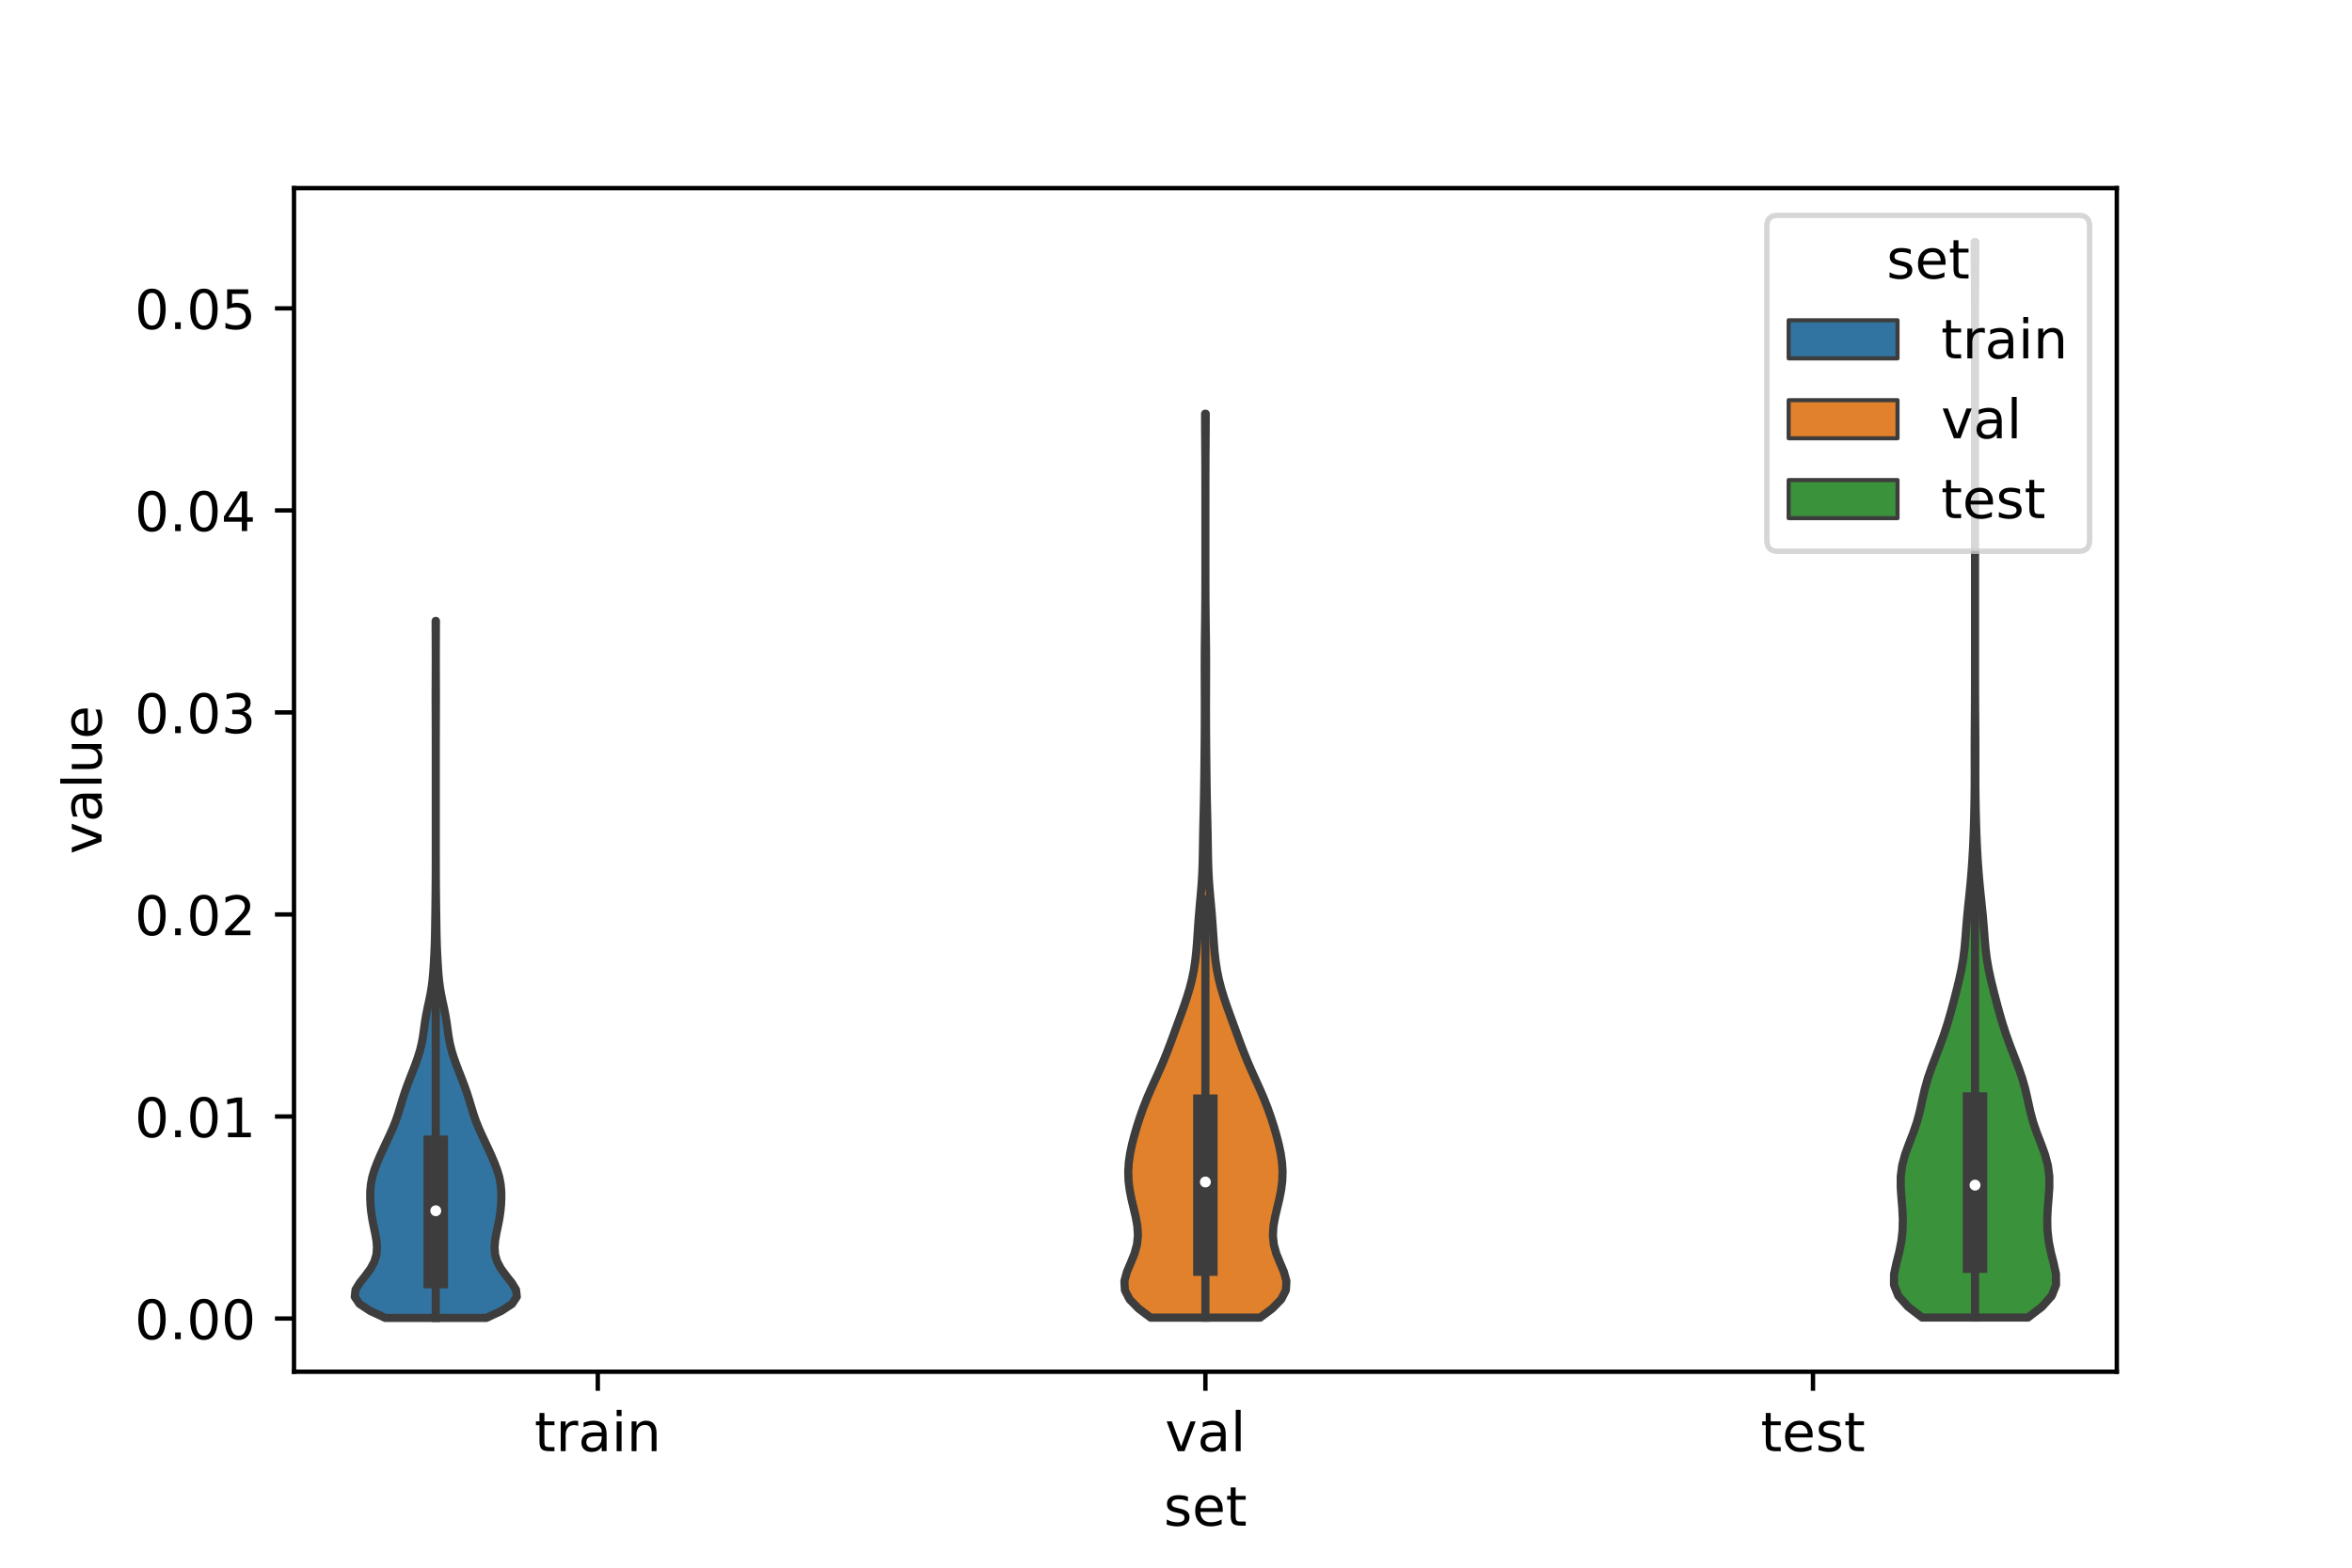 <?xml version="1.0" encoding="utf-8" standalone="no"?>
<!DOCTYPE svg PUBLIC "-//W3C//DTD SVG 1.1//EN"
  "http://www.w3.org/Graphics/SVG/1.1/DTD/svg11.dtd">
<!-- Created with matplotlib (https://matplotlib.org/) -->
<svg height="288pt" version="1.1" viewBox="0 0 432 288" width="432pt" xmlns="http://www.w3.org/2000/svg" xmlns:xlink="http://www.w3.org/1999/xlink">
 <defs>
  <style type="text/css">*{stroke-linecap:butt;stroke-linejoin:round;}</style>
 </defs>
 <g id="figure_1">
  <g id="patch_1">
   <path d="M 0 288 
L 432 288 
L 432 0 
L 0 0 
z
" style="fill:#ffffff;"/>
  </g>
  <g id="axes_1">
   <g id="patch_2">
    <path d="M 54 252 
L 388.8 252 
L 388.8 34.56 
L 54 34.56 
z
" style="fill:#ffffff;"/>
   </g>
   <g id="PolyCollection_1">
    <defs>
     <path d="M 89.318 -45.884 
L 70.762 -45.884 
L 67.993 -47.177 
L 66.026 -48.47 
L 65.16 -49.764 
L 65.302 -51.057 
L 66.096 -52.351 
L 67.129 -53.644 
L 68.079 -54.938 
L 68.768 -56.231 
L 69.146 -57.525 
L 69.246 -58.818 
L 69.143 -60.111 
L 68.916 -61.405 
L 68.642 -62.698 
L 68.386 -63.992 
L 68.188 -65.285 
L 68.06 -66.579 
L 67.999 -67.872 
L 68.013 -69.165 
L 68.13 -70.459 
L 68.38 -71.752 
L 68.762 -73.046 
L 69.247 -74.339 
L 69.796 -75.633 
L 70.382 -76.926 
L 70.99 -78.219 
L 71.598 -79.513 
L 72.175 -80.806 
L 72.691 -82.1 
L 73.137 -83.393 
L 73.533 -84.687 
L 73.919 -85.98 
L 74.333 -87.273 
L 74.791 -88.567 
L 75.284 -89.86 
L 75.79 -91.154 
L 76.286 -92.447 
L 76.746 -93.741 
L 77.146 -95.034 
L 77.461 -96.327 
L 77.694 -97.621 
L 77.875 -98.914 
L 78.053 -100.208 
L 78.268 -101.501 
L 78.527 -102.795 
L 78.808 -104.088 
L 79.073 -105.381 
L 79.29 -106.675 
L 79.451 -107.968 
L 79.567 -109.262 
L 79.657 -110.555 
L 79.733 -111.849 
L 79.8 -113.142 
L 79.853 -114.435 
L 79.89 -115.729 
L 79.915 -117.022 
L 79.935 -118.316 
L 79.954 -119.609 
L 79.973 -120.903 
L 79.989 -122.196 
L 80.004 -123.49 
L 80.016 -124.783 
L 80.025 -126.076 
L 80.032 -127.37 
L 80.036 -128.663 
L 80.038 -129.957 
L 80.039 -131.25 
L 80.04 -132.544 
L 80.04 -133.837 
L 80.04 -135.13 
L 80.04 -136.424 
L 80.04 -137.717 
L 80.04 -139.011 
L 80.04 -140.304 
L 80.04 -141.598 
L 80.04 -142.891 
L 80.04 -144.184 
L 80.04 -145.478 
L 80.04 -146.771 
L 80.04 -148.065 
L 80.04 -149.358 
L 80.04 -150.652 
L 80.039 -151.945 
L 80.038 -153.238 
L 80.035 -154.532 
L 80.03 -155.825 
L 80.025 -157.119 
L 80.02 -158.412 
L 80.017 -159.706 
L 80.019 -160.999 
L 80.024 -162.292 
L 80.029 -163.586 
L 80.034 -164.879 
L 80.037 -166.173 
L 80.037 -167.466 
L 80.034 -168.76 
L 80.03 -170.053 
L 80.024 -171.346 
L 80.019 -172.64 
L 80.017 -173.933 
L 80.063 -173.933 
L 80.063 -173.933 
L 80.061 -172.64 
L 80.056 -171.346 
L 80.05 -170.053 
L 80.046 -168.76 
L 80.043 -167.466 
L 80.043 -166.173 
L 80.046 -164.879 
L 80.051 -163.586 
L 80.056 -162.292 
L 80.061 -160.999 
L 80.063 -159.706 
L 80.06 -158.412 
L 80.055 -157.119 
L 80.05 -155.825 
L 80.045 -154.532 
L 80.042 -153.238 
L 80.041 -151.945 
L 80.04 -150.652 
L 80.04 -149.358 
L 80.04 -148.065 
L 80.04 -146.771 
L 80.04 -145.478 
L 80.04 -144.184 
L 80.04 -142.891 
L 80.04 -141.598 
L 80.04 -140.304 
L 80.04 -139.011 
L 80.04 -137.717 
L 80.04 -136.424 
L 80.04 -135.13 
L 80.04 -133.837 
L 80.04 -132.544 
L 80.041 -131.25 
L 80.042 -129.957 
L 80.044 -128.663 
L 80.048 -127.37 
L 80.055 -126.076 
L 80.064 -124.783 
L 80.076 -123.49 
L 80.091 -122.196 
L 80.107 -120.903 
L 80.126 -119.609 
L 80.145 -118.316 
L 80.165 -117.022 
L 80.19 -115.729 
L 80.227 -114.435 
L 80.28 -113.142 
L 80.347 -111.849 
L 80.423 -110.555 
L 80.513 -109.262 
L 80.629 -107.968 
L 80.79 -106.675 
L 81.007 -105.381 
L 81.272 -104.088 
L 81.553 -102.795 
L 81.812 -101.501 
L 82.027 -100.208 
L 82.205 -98.914 
L 82.386 -97.621 
L 82.619 -96.327 
L 82.934 -95.034 
L 83.334 -93.741 
L 83.794 -92.447 
L 84.29 -91.154 
L 84.796 -89.86 
L 85.289 -88.567 
L 85.747 -87.273 
L 86.161 -85.98 
L 86.547 -84.687 
L 86.943 -83.393 
L 87.389 -82.1 
L 87.905 -80.806 
L 88.482 -79.513 
L 89.09 -78.219 
L 89.698 -76.926 
L 90.284 -75.633 
L 90.833 -74.339 
L 91.318 -73.046 
L 91.7 -71.752 
L 91.95 -70.459 
L 92.067 -69.165 
L 92.081 -67.872 
L 92.02 -66.579 
L 91.892 -65.285 
L 91.694 -63.992 
L 91.438 -62.698 
L 91.164 -61.405 
L 90.937 -60.111 
L 90.834 -58.818 
L 90.934 -57.525 
L 91.312 -56.231 
L 92.001 -54.938 
L 92.951 -53.644 
L 93.984 -52.351 
L 94.778 -51.057 
L 94.92 -49.764 
L 94.054 -48.47 
L 92.087 -47.177 
L 89.318 -45.884 
z
" id="mb8a6fdb8ca" style="stroke:#3d3d3d;stroke-width:1.5;"/>
    </defs>
    <g clip-path="url(#p4ba420286e)">
     <use style="fill:#3274a1;stroke:#3d3d3d;stroke-width:1.5;" x="0" xlink:href="#mb8a6fdb8ca" y="288"/>
    </g>
   </g>
   <g id="PolyCollection_2">
    <defs>
     <path d="M 231.456 -45.937 
L 211.344 -45.937 
L 209.118 -47.614 
L 207.477 -49.292 
L 206.617 -50.969 
L 206.52 -52.646 
L 206.977 -54.324 
L 207.689 -56.001 
L 208.371 -57.678 
L 208.835 -59.356 
L 209.007 -61.033 
L 208.906 -62.71 
L 208.61 -64.388 
L 208.215 -66.065 
L 207.816 -67.742 
L 207.487 -69.42 
L 207.281 -71.097 
L 207.227 -72.774 
L 207.33 -74.452 
L 207.573 -76.129 
L 207.93 -77.806 
L 208.366 -79.484 
L 208.858 -81.161 
L 209.399 -82.838 
L 209.996 -84.516 
L 210.659 -86.193 
L 211.381 -87.87 
L 212.14 -89.548 
L 212.899 -91.225 
L 213.627 -92.902 
L 214.308 -94.58 
L 214.949 -96.257 
L 215.567 -97.934 
L 216.179 -99.612 
L 216.791 -101.289 
L 217.393 -102.966 
L 217.965 -104.644 
L 218.479 -106.321 
L 218.913 -107.998 
L 219.259 -109.676 
L 219.518 -111.353 
L 219.708 -113.03 
L 219.848 -114.708 
L 219.963 -116.385 
L 220.076 -118.062 
L 220.201 -119.74 
L 220.344 -121.417 
L 220.497 -123.094 
L 220.644 -124.772 
L 220.765 -126.449 
L 220.852 -128.126 
L 220.906 -129.804 
L 220.939 -131.481 
L 220.964 -133.158 
L 220.993 -134.836 
L 221.028 -136.513 
L 221.068 -138.19 
L 221.108 -139.868 
L 221.143 -141.545 
L 221.171 -143.222 
L 221.194 -144.9 
L 221.214 -146.577 
L 221.233 -148.254 
L 221.251 -149.932 
L 221.266 -151.609 
L 221.279 -153.286 
L 221.288 -154.964 
L 221.293 -156.641 
L 221.295 -158.318 
L 221.292 -159.996 
L 221.287 -161.673 
L 221.281 -163.35 
L 221.276 -165.028 
L 221.277 -166.705 
L 221.285 -168.382 
L 221.302 -170.06 
L 221.324 -171.737 
L 221.346 -173.414 
L 221.365 -175.092 
L 221.38 -176.769 
L 221.39 -178.447 
L 221.395 -180.124 
L 221.398 -181.801 
L 221.399 -183.479 
L 221.4 -185.156 
L 221.4 -186.833 
L 221.4 -188.511 
L 221.4 -190.188 
L 221.4 -191.865 
L 221.4 -193.543 
L 221.4 -195.22 
L 221.399 -196.897 
L 221.398 -198.575 
L 221.396 -200.252 
L 221.392 -201.929 
L 221.386 -203.607 
L 221.376 -205.284 
L 221.365 -206.961 
L 221.353 -208.639 
L 221.345 -210.316 
L 221.342 -211.993 
L 221.458 -211.993 
L 221.458 -211.993 
L 221.455 -210.316 
L 221.447 -208.639 
L 221.435 -206.961 
L 221.424 -205.284 
L 221.414 -203.607 
L 221.408 -201.929 
L 221.404 -200.252 
L 221.402 -198.575 
L 221.401 -196.897 
L 221.4 -195.22 
L 221.4 -193.543 
L 221.4 -191.865 
L 221.4 -190.188 
L 221.4 -188.511 
L 221.4 -186.833 
L 221.4 -185.156 
L 221.401 -183.479 
L 221.402 -181.801 
L 221.405 -180.124 
L 221.41 -178.447 
L 221.42 -176.769 
L 221.435 -175.092 
L 221.454 -173.414 
L 221.476 -171.737 
L 221.498 -170.06 
L 221.515 -168.382 
L 221.523 -166.705 
L 221.524 -165.028 
L 221.519 -163.35 
L 221.513 -161.673 
L 221.508 -159.996 
L 221.505 -158.318 
L 221.507 -156.641 
L 221.512 -154.964 
L 221.521 -153.286 
L 221.534 -151.609 
L 221.549 -149.932 
L 221.567 -148.254 
L 221.586 -146.577 
L 221.606 -144.9 
L 221.629 -143.222 
L 221.657 -141.545 
L 221.692 -139.868 
L 221.732 -138.19 
L 221.772 -136.513 
L 221.807 -134.836 
L 221.836 -133.158 
L 221.861 -131.481 
L 221.894 -129.804 
L 221.948 -128.126 
L 222.035 -126.449 
L 222.156 -124.772 
L 222.303 -123.094 
L 222.456 -121.417 
L 222.599 -119.74 
L 222.724 -118.062 
L 222.837 -116.385 
L 222.952 -114.708 
L 223.092 -113.03 
L 223.282 -111.353 
L 223.541 -109.676 
L 223.887 -107.998 
L 224.321 -106.321 
L 224.835 -104.644 
L 225.407 -102.966 
L 226.009 -101.289 
L 226.621 -99.612 
L 227.233 -97.934 
L 227.851 -96.257 
L 228.492 -94.58 
L 229.173 -92.902 
L 229.901 -91.225 
L 230.66 -89.548 
L 231.419 -87.87 
L 232.141 -86.193 
L 232.804 -84.516 
L 233.401 -82.838 
L 233.942 -81.161 
L 234.434 -79.484 
L 234.87 -77.806 
L 235.227 -76.129 
L 235.47 -74.452 
L 235.573 -72.774 
L 235.519 -71.097 
L 235.313 -69.42 
L 234.984 -67.742 
L 234.585 -66.065 
L 234.19 -64.388 
L 233.894 -62.71 
L 233.793 -61.033 
L 233.965 -59.356 
L 234.429 -57.678 
L 235.111 -56.001 
L 235.823 -54.324 
L 236.28 -52.646 
L 236.183 -50.969 
L 235.323 -49.292 
L 233.682 -47.614 
L 231.456 -45.937 
z
" id="m4a11366873" style="stroke:#3d3d3d;stroke-width:1.5;"/>
    </defs>
    <g clip-path="url(#p4ba420286e)">
     <use style="fill:#e1812c;stroke:#3d3d3d;stroke-width:1.5;" x="0" xlink:href="#m4a11366873" y="288"/>
    </g>
   </g>
   <g id="PolyCollection_3">
    <defs>
     <path d="M 372.482 -45.954 
L 353.038 -45.954 
L 350.444 -47.95 
L 348.666 -49.946 
L 347.88 -51.942 
L 347.892 -53.938 
L 348.321 -55.934 
L 348.829 -57.93 
L 349.226 -59.926 
L 349.448 -61.922 
L 349.499 -63.918 
L 349.411 -65.914 
L 349.248 -67.91 
L 349.109 -69.906 
L 349.119 -71.902 
L 349.378 -73.898 
L 349.91 -75.894 
L 350.639 -77.89 
L 351.416 -79.886 
L 352.099 -81.882 
L 352.631 -83.878 
L 353.066 -85.874 
L 353.519 -87.87 
L 354.081 -89.866 
L 354.769 -91.862 
L 355.533 -93.858 
L 356.301 -95.854 
L 357.021 -97.85 
L 357.671 -99.846 
L 358.256 -101.842 
L 358.797 -103.838 
L 359.314 -105.834 
L 359.805 -107.83 
L 360.242 -109.826 
L 360.59 -111.822 
L 360.837 -113.818 
L 361.011 -115.814 
L 361.162 -117.81 
L 361.334 -119.806 
L 361.534 -121.801 
L 361.744 -123.797 
L 361.94 -125.793 
L 362.11 -127.789 
L 362.255 -129.785 
L 362.374 -131.781 
L 362.469 -133.777 
L 362.543 -135.773 
L 362.6 -137.769 
L 362.645 -139.765 
L 362.679 -141.761 
L 362.698 -143.757 
L 362.705 -145.753 
L 362.703 -147.749 
L 362.7 -149.745 
L 362.702 -151.741 
L 362.712 -153.737 
L 362.725 -155.733 
L 362.739 -157.729 
L 362.749 -159.725 
L 362.755 -161.721 
L 362.758 -163.717 
L 362.759 -165.713 
L 362.76 -167.709 
L 362.76 -169.705 
L 362.76 -171.701 
L 362.76 -173.697 
L 362.76 -175.693 
L 362.76 -177.689 
L 362.76 -179.685 
L 362.76 -181.681 
L 362.76 -183.677 
L 362.76 -185.673 
L 362.76 -187.669 
L 362.76 -189.665 
L 362.76 -191.661 
L 362.76 -193.657 
L 362.76 -195.653 
L 362.76 -197.649 
L 362.76 -199.645 
L 362.76 -201.641 
L 362.76 -203.637 
L 362.76 -205.633 
L 362.76 -207.629 
L 362.76 -209.625 
L 362.76 -211.621 
L 362.76 -213.617 
L 362.76 -215.613 
L 362.76 -217.609 
L 362.76 -219.605 
L 362.76 -221.601 
L 362.76 -223.597 
L 362.76 -225.593 
L 362.76 -227.589 
L 362.759 -229.584 
L 362.757 -231.58 
L 362.752 -233.576 
L 362.744 -235.572 
L 362.732 -237.568 
L 362.718 -239.564 
L 362.707 -241.56 
L 362.702 -243.556 
L 362.818 -243.556 
L 362.818 -243.556 
L 362.813 -241.56 
L 362.802 -239.564 
L 362.788 -237.568 
L 362.776 -235.572 
L 362.768 -233.576 
L 362.763 -231.58 
L 362.761 -229.584 
L 362.76 -227.589 
L 362.76 -225.593 
L 362.76 -223.597 
L 362.76 -221.601 
L 362.76 -219.605 
L 362.76 -217.609 
L 362.76 -215.613 
L 362.76 -213.617 
L 362.76 -211.621 
L 362.76 -209.625 
L 362.76 -207.629 
L 362.76 -205.633 
L 362.76 -203.637 
L 362.76 -201.641 
L 362.76 -199.645 
L 362.76 -197.649 
L 362.76 -195.653 
L 362.76 -193.657 
L 362.76 -191.661 
L 362.76 -189.665 
L 362.76 -187.669 
L 362.76 -185.673 
L 362.76 -183.677 
L 362.76 -181.681 
L 362.76 -179.685 
L 362.76 -177.689 
L 362.76 -175.693 
L 362.76 -173.697 
L 362.76 -171.701 
L 362.76 -169.705 
L 362.76 -167.709 
L 362.761 -165.713 
L 362.762 -163.717 
L 362.765 -161.721 
L 362.771 -159.725 
L 362.781 -157.729 
L 362.795 -155.733 
L 362.808 -153.737 
L 362.818 -151.741 
L 362.82 -149.745 
L 362.817 -147.749 
L 362.815 -145.753 
L 362.822 -143.757 
L 362.841 -141.761 
L 362.875 -139.765 
L 362.92 -137.769 
L 362.977 -135.773 
L 363.051 -133.777 
L 363.146 -131.781 
L 363.265 -129.785 
L 363.41 -127.789 
L 363.58 -125.793 
L 363.776 -123.797 
L 363.986 -121.801 
L 364.186 -119.806 
L 364.358 -117.81 
L 364.509 -115.814 
L 364.683 -113.818 
L 364.93 -111.822 
L 365.278 -109.826 
L 365.715 -107.83 
L 366.206 -105.834 
L 366.723 -103.838 
L 367.264 -101.842 
L 367.849 -99.846 
L 368.499 -97.85 
L 369.219 -95.854 
L 369.987 -93.858 
L 370.751 -91.862 
L 371.439 -89.866 
L 372.001 -87.87 
L 372.454 -85.874 
L 372.889 -83.878 
L 373.421 -81.882 
L 374.104 -79.886 
L 374.881 -77.89 
L 375.61 -75.894 
L 376.142 -73.898 
L 376.401 -71.902 
L 376.411 -69.906 
L 376.272 -67.91 
L 376.109 -65.914 
L 376.021 -63.918 
L 376.072 -61.922 
L 376.294 -59.926 
L 376.691 -57.93 
L 377.199 -55.934 
L 377.628 -53.938 
L 377.64 -51.942 
L 376.854 -49.946 
L 375.076 -47.95 
L 372.482 -45.954 
z
" id="m5d702ed507" style="stroke:#3d3d3d;stroke-width:1.5;"/>
    </defs>
    <g clip-path="url(#p4ba420286e)">
     <use style="fill:#3a923a;stroke:#3d3d3d;stroke-width:1.5;" x="0" xlink:href="#m5d702ed507" y="288"/>
    </g>
   </g>
   <g id="patch_3">
    <path clip-path="url(#p4ba420286e)" d="M 109.8 242.226 
L 109.8 242.226 
L 109.8 242.226 
L 109.8 242.226 
z
" style="fill:#3274a1;stroke:#3d3d3d;stroke-linejoin:miter;stroke-width:0.75;"/>
   </g>
   <g id="patch_4">
    <path clip-path="url(#p4ba420286e)" d="M 109.8 242.226 
L 109.8 242.226 
L 109.8 242.226 
L 109.8 242.226 
z
" style="fill:#e1812c;stroke:#3d3d3d;stroke-linejoin:miter;stroke-width:0.75;"/>
   </g>
   <g id="patch_5">
    <path clip-path="url(#p4ba420286e)" d="M 109.8 242.226 
L 109.8 242.226 
L 109.8 242.226 
L 109.8 242.226 
z
" style="fill:#3a923a;stroke:#3d3d3d;stroke-linejoin:miter;stroke-width:0.75;"/>
   </g>
   <g id="matplotlib.axis_1">
    <g id="xtick_1">
     <g id="line2d_1">
      <defs>
       <path d="M 0 0 
L 0 3.5 
" id="ma6644ecf81" style="stroke:#000000;stroke-width:0.8;"/>
      </defs>
      <g>
       <use style="stroke:#000000;stroke-width:0.8;" x="109.8" xlink:href="#ma6644ecf81" y="252"/>
      </g>
     </g>
     <g id="text_1">
      <!-- train -->
      <g transform="translate(98.162 266.598)scale(0.1 -0.1)">
       <defs>
        <path d="M 18.312 70.219 
L 18.312 54.688 
L 36.812 54.688 
L 36.812 47.703 
L 18.312 47.703 
L 18.312 18.016 
Q 18.312 11.328 20.141 9.422 
Q 21.969 7.516 27.594 7.516 
L 36.812 7.516 
L 36.812 0 
L 27.594 0 
Q 17.188 0 13.234 3.875 
Q 9.281 7.766 9.281 18.016 
L 9.281 47.703 
L 2.688 47.703 
L 2.688 54.688 
L 9.281 54.688 
L 9.281 70.219 
z
" id="DejaVuSans-116"/>
        <path d="M 41.109 46.297 
Q 39.594 47.172 37.812 47.578 
Q 36.031 48 33.891 48 
Q 26.266 48 22.188 43.047 
Q 18.109 38.094 18.109 28.812 
L 18.109 0 
L 9.078 0 
L 9.078 54.688 
L 18.109 54.688 
L 18.109 46.188 
Q 20.953 51.172 25.484 53.578 
Q 30.031 56 36.531 56 
Q 37.453 56 38.578 55.875 
Q 39.703 55.766 41.062 55.516 
z
" id="DejaVuSans-114"/>
        <path d="M 34.281 27.484 
Q 23.391 27.484 19.188 25 
Q 14.984 22.516 14.984 16.5 
Q 14.984 11.719 18.141 8.906 
Q 21.297 6.109 26.703 6.109 
Q 34.188 6.109 38.703 11.406 
Q 43.219 16.703 43.219 25.484 
L 43.219 27.484 
z
M 52.203 31.203 
L 52.203 0 
L 43.219 0 
L 43.219 8.297 
Q 40.141 3.328 35.547 0.953 
Q 30.953 -1.422 24.312 -1.422 
Q 15.922 -1.422 10.953 3.297 
Q 6 8.016 6 15.922 
Q 6 25.141 12.172 29.828 
Q 18.359 34.516 30.609 34.516 
L 43.219 34.516 
L 43.219 35.406 
Q 43.219 41.609 39.141 45 
Q 35.062 48.391 27.688 48.391 
Q 23 48.391 18.547 47.266 
Q 14.109 46.141 10.016 43.891 
L 10.016 52.203 
Q 14.938 54.109 19.578 55.047 
Q 24.219 56 28.609 56 
Q 40.484 56 46.344 49.844 
Q 52.203 43.703 52.203 31.203 
z
" id="DejaVuSans-97"/>
        <path d="M 9.422 54.688 
L 18.406 54.688 
L 18.406 0 
L 9.422 0 
z
M 9.422 75.984 
L 18.406 75.984 
L 18.406 64.594 
L 9.422 64.594 
z
" id="DejaVuSans-105"/>
        <path d="M 54.891 33.016 
L 54.891 0 
L 45.906 0 
L 45.906 32.719 
Q 45.906 40.484 42.875 44.328 
Q 39.844 48.188 33.797 48.188 
Q 26.516 48.188 22.312 43.547 
Q 18.109 38.922 18.109 30.906 
L 18.109 0 
L 9.078 0 
L 9.078 54.688 
L 18.109 54.688 
L 18.109 46.188 
Q 21.344 51.125 25.703 53.562 
Q 30.078 56 35.797 56 
Q 45.219 56 50.047 50.172 
Q 54.891 44.344 54.891 33.016 
z
" id="DejaVuSans-110"/>
       </defs>
       <use xlink:href="#DejaVuSans-116"/>
       <use x="39.209" xlink:href="#DejaVuSans-114"/>
       <use x="80.322" xlink:href="#DejaVuSans-97"/>
       <use x="141.602" xlink:href="#DejaVuSans-105"/>
       <use x="169.385" xlink:href="#DejaVuSans-110"/>
      </g>
     </g>
    </g>
    <g id="xtick_2">
     <g id="line2d_2">
      <g>
       <use style="stroke:#000000;stroke-width:0.8;" x="221.4" xlink:href="#ma6644ecf81" y="252"/>
      </g>
     </g>
     <g id="text_2">
      <!-- val -->
      <g transform="translate(213.988 266.598)scale(0.1 -0.1)">
       <defs>
        <path d="M 2.984 54.688 
L 12.5 54.688 
L 29.594 8.797 
L 46.688 54.688 
L 56.203 54.688 
L 35.688 0 
L 23.484 0 
z
" id="DejaVuSans-118"/>
        <path d="M 9.422 75.984 
L 18.406 75.984 
L 18.406 0 
L 9.422 0 
z
" id="DejaVuSans-108"/>
       </defs>
       <use xlink:href="#DejaVuSans-118"/>
       <use x="59.18" xlink:href="#DejaVuSans-97"/>
       <use x="120.459" xlink:href="#DejaVuSans-108"/>
      </g>
     </g>
    </g>
    <g id="xtick_3">
     <g id="line2d_3">
      <g>
       <use style="stroke:#000000;stroke-width:0.8;" x="333" xlink:href="#ma6644ecf81" y="252"/>
      </g>
     </g>
     <g id="text_3">
      <!-- test -->
      <g transform="translate(323.398 266.598)scale(0.1 -0.1)">
       <defs>
        <path d="M 56.203 29.594 
L 56.203 25.203 
L 14.891 25.203 
Q 15.484 15.922 20.484 11.062 
Q 25.484 6.203 34.422 6.203 
Q 39.594 6.203 44.453 7.469 
Q 49.312 8.734 54.109 11.281 
L 54.109 2.781 
Q 49.266 0.734 44.188 -0.344 
Q 39.109 -1.422 33.891 -1.422 
Q 20.797 -1.422 13.156 6.188 
Q 5.516 13.812 5.516 26.812 
Q 5.516 40.234 12.766 48.109 
Q 20.016 56 32.328 56 
Q 43.359 56 49.781 48.891 
Q 56.203 41.797 56.203 29.594 
z
M 47.219 32.234 
Q 47.125 39.594 43.094 43.984 
Q 39.062 48.391 32.422 48.391 
Q 24.906 48.391 20.391 44.141 
Q 15.875 39.891 15.188 32.172 
z
" id="DejaVuSans-101"/>
        <path d="M 44.281 53.078 
L 44.281 44.578 
Q 40.484 46.531 36.375 47.5 
Q 32.281 48.484 27.875 48.484 
Q 21.188 48.484 17.844 46.438 
Q 14.5 44.391 14.5 40.281 
Q 14.5 37.156 16.891 35.375 
Q 19.281 33.594 26.516 31.984 
L 29.594 31.297 
Q 39.156 29.25 43.188 25.516 
Q 47.219 21.781 47.219 15.094 
Q 47.219 7.469 41.188 3.016 
Q 35.156 -1.422 24.609 -1.422 
Q 20.219 -1.422 15.453 -0.562 
Q 10.688 0.297 5.422 2 
L 5.422 11.281 
Q 10.406 8.688 15.234 7.391 
Q 20.062 6.109 24.812 6.109 
Q 31.156 6.109 34.562 8.281 
Q 37.984 10.453 37.984 14.406 
Q 37.984 18.062 35.516 20.016 
Q 33.062 21.969 24.703 23.781 
L 21.578 24.516 
Q 13.234 26.266 9.516 29.906 
Q 5.812 33.547 5.812 39.891 
Q 5.812 47.609 11.281 51.797 
Q 16.75 56 26.812 56 
Q 31.781 56 36.172 55.266 
Q 40.578 54.547 44.281 53.078 
z
" id="DejaVuSans-115"/>
       </defs>
       <use xlink:href="#DejaVuSans-116"/>
       <use x="39.209" xlink:href="#DejaVuSans-101"/>
       <use x="100.732" xlink:href="#DejaVuSans-115"/>
       <use x="152.832" xlink:href="#DejaVuSans-116"/>
      </g>
     </g>
    </g>
    <g id="text_4">
     <!-- set -->
     <g transform="translate(213.759 280.277)scale(0.1 -0.1)">
      <use xlink:href="#DejaVuSans-115"/>
      <use x="52.1" xlink:href="#DejaVuSans-101"/>
      <use x="113.623" xlink:href="#DejaVuSans-116"/>
     </g>
    </g>
   </g>
   <g id="matplotlib.axis_2">
    <g id="ytick_1">
     <g id="line2d_4">
      <defs>
       <path d="M 0 0 
L -3.5 0 
" id="mf261a71cef" style="stroke:#000000;stroke-width:0.8;"/>
      </defs>
      <g>
       <use style="stroke:#000000;stroke-width:0.8;" x="54" xlink:href="#mf261a71cef" y="242.226"/>
      </g>
     </g>
     <g id="text_5">
      <!-- 0.00 -->
      <g transform="translate(24.734 246.026)scale(0.1 -0.1)">
       <defs>
        <path d="M 31.781 66.406 
Q 24.172 66.406 20.328 58.906 
Q 16.5 51.422 16.5 36.375 
Q 16.5 21.391 20.328 13.891 
Q 24.172 6.391 31.781 6.391 
Q 39.453 6.391 43.281 13.891 
Q 47.125 21.391 47.125 36.375 
Q 47.125 51.422 43.281 58.906 
Q 39.453 66.406 31.781 66.406 
z
M 31.781 74.219 
Q 44.047 74.219 50.516 64.516 
Q 56.984 54.828 56.984 36.375 
Q 56.984 17.969 50.516 8.266 
Q 44.047 -1.422 31.781 -1.422 
Q 19.531 -1.422 13.062 8.266 
Q 6.594 17.969 6.594 36.375 
Q 6.594 54.828 13.062 64.516 
Q 19.531 74.219 31.781 74.219 
z
" id="DejaVuSans-48"/>
        <path d="M 10.688 12.406 
L 21 12.406 
L 21 0 
L 10.688 0 
z
" id="DejaVuSans-46"/>
       </defs>
       <use xlink:href="#DejaVuSans-48"/>
       <use x="63.623" xlink:href="#DejaVuSans-46"/>
       <use x="95.41" xlink:href="#DejaVuSans-48"/>
       <use x="159.033" xlink:href="#DejaVuSans-48"/>
      </g>
     </g>
    </g>
    <g id="ytick_2">
     <g id="line2d_5">
      <g>
       <use style="stroke:#000000;stroke-width:0.8;" x="54" xlink:href="#mf261a71cef" y="205.111"/>
      </g>
     </g>
     <g id="text_6">
      <!-- 0.01 -->
      <g transform="translate(24.734 208.91)scale(0.1 -0.1)">
       <defs>
        <path d="M 12.406 8.297 
L 28.516 8.297 
L 28.516 63.922 
L 10.984 60.406 
L 10.984 69.391 
L 28.422 72.906 
L 38.281 72.906 
L 38.281 8.297 
L 54.391 8.297 
L 54.391 0 
L 12.406 0 
z
" id="DejaVuSans-49"/>
       </defs>
       <use xlink:href="#DejaVuSans-48"/>
       <use x="63.623" xlink:href="#DejaVuSans-46"/>
       <use x="95.41" xlink:href="#DejaVuSans-48"/>
       <use x="159.033" xlink:href="#DejaVuSans-49"/>
      </g>
     </g>
    </g>
    <g id="ytick_3">
     <g id="line2d_6">
      <g>
       <use style="stroke:#000000;stroke-width:0.8;" x="54" xlink:href="#mf261a71cef" y="167.995"/>
      </g>
     </g>
     <g id="text_7">
      <!-- 0.02 -->
      <g transform="translate(24.734 171.794)scale(0.1 -0.1)">
       <defs>
        <path d="M 19.188 8.297 
L 53.609 8.297 
L 53.609 0 
L 7.328 0 
L 7.328 8.297 
Q 12.938 14.109 22.625 23.891 
Q 32.328 33.688 34.812 36.531 
Q 39.547 41.844 41.422 45.531 
Q 43.312 49.219 43.312 52.781 
Q 43.312 58.594 39.234 62.25 
Q 35.156 65.922 28.609 65.922 
Q 23.969 65.922 18.812 64.312 
Q 13.672 62.703 7.812 59.422 
L 7.812 69.391 
Q 13.766 71.781 18.938 73 
Q 24.125 74.219 28.422 74.219 
Q 39.75 74.219 46.484 68.547 
Q 53.219 62.891 53.219 53.422 
Q 53.219 48.922 51.531 44.891 
Q 49.859 40.875 45.406 35.406 
Q 44.188 33.984 37.641 27.219 
Q 31.109 20.453 19.188 8.297 
z
" id="DejaVuSans-50"/>
       </defs>
       <use xlink:href="#DejaVuSans-48"/>
       <use x="63.623" xlink:href="#DejaVuSans-46"/>
       <use x="95.41" xlink:href="#DejaVuSans-48"/>
       <use x="159.033" xlink:href="#DejaVuSans-50"/>
      </g>
     </g>
    </g>
    <g id="ytick_4">
     <g id="line2d_7">
      <g>
       <use style="stroke:#000000;stroke-width:0.8;" x="54" xlink:href="#mf261a71cef" y="130.88"/>
      </g>
     </g>
     <g id="text_8">
      <!-- 0.03 -->
      <g transform="translate(24.734 134.679)scale(0.1 -0.1)">
       <defs>
        <path d="M 40.578 39.312 
Q 47.656 37.797 51.625 33 
Q 55.609 28.219 55.609 21.188 
Q 55.609 10.406 48.188 4.484 
Q 40.766 -1.422 27.094 -1.422 
Q 22.516 -1.422 17.656 -0.516 
Q 12.797 0.391 7.625 2.203 
L 7.625 11.719 
Q 11.719 9.328 16.594 8.109 
Q 21.484 6.891 26.812 6.891 
Q 36.078 6.891 40.938 10.547 
Q 45.797 14.203 45.797 21.188 
Q 45.797 27.641 41.281 31.266 
Q 36.766 34.906 28.719 34.906 
L 20.219 34.906 
L 20.219 43.016 
L 29.109 43.016 
Q 36.375 43.016 40.234 45.922 
Q 44.094 48.828 44.094 54.297 
Q 44.094 59.906 40.109 62.906 
Q 36.141 65.922 28.719 65.922 
Q 24.656 65.922 20.016 65.031 
Q 15.375 64.156 9.812 62.312 
L 9.812 71.094 
Q 15.438 72.656 20.344 73.438 
Q 25.25 74.219 29.594 74.219 
Q 40.828 74.219 47.359 69.109 
Q 53.906 64.016 53.906 55.328 
Q 53.906 49.266 50.438 45.094 
Q 46.969 40.922 40.578 39.312 
z
" id="DejaVuSans-51"/>
       </defs>
       <use xlink:href="#DejaVuSans-48"/>
       <use x="63.623" xlink:href="#DejaVuSans-46"/>
       <use x="95.41" xlink:href="#DejaVuSans-48"/>
       <use x="159.033" xlink:href="#DejaVuSans-51"/>
      </g>
     </g>
    </g>
    <g id="ytick_5">
     <g id="line2d_8">
      <g>
       <use style="stroke:#000000;stroke-width:0.8;" x="54" xlink:href="#mf261a71cef" y="93.764"/>
      </g>
     </g>
     <g id="text_9">
      <!-- 0.04 -->
      <g transform="translate(24.734 97.563)scale(0.1 -0.1)">
       <defs>
        <path d="M 37.797 64.312 
L 12.891 25.391 
L 37.797 25.391 
z
M 35.203 72.906 
L 47.609 72.906 
L 47.609 25.391 
L 58.016 25.391 
L 58.016 17.188 
L 47.609 17.188 
L 47.609 0 
L 37.797 0 
L 37.797 17.188 
L 4.891 17.188 
L 4.891 26.703 
z
" id="DejaVuSans-52"/>
       </defs>
       <use xlink:href="#DejaVuSans-48"/>
       <use x="63.623" xlink:href="#DejaVuSans-46"/>
       <use x="95.41" xlink:href="#DejaVuSans-48"/>
       <use x="159.033" xlink:href="#DejaVuSans-52"/>
      </g>
     </g>
    </g>
    <g id="ytick_6">
     <g id="line2d_9">
      <g>
       <use style="stroke:#000000;stroke-width:0.8;" x="54" xlink:href="#mf261a71cef" y="56.648"/>
      </g>
     </g>
     <g id="text_10">
      <!-- 0.05 -->
      <g transform="translate(24.734 60.448)scale(0.1 -0.1)">
       <defs>
        <path d="M 10.797 72.906 
L 49.516 72.906 
L 49.516 64.594 
L 19.828 64.594 
L 19.828 46.734 
Q 21.969 47.469 24.109 47.828 
Q 26.266 48.188 28.422 48.188 
Q 40.625 48.188 47.75 41.5 
Q 54.891 34.812 54.891 23.391 
Q 54.891 11.625 47.562 5.094 
Q 40.234 -1.422 26.906 -1.422 
Q 22.312 -1.422 17.547 -0.641 
Q 12.797 0.141 7.719 1.703 
L 7.719 11.625 
Q 12.109 9.234 16.797 8.062 
Q 21.484 6.891 26.703 6.891 
Q 35.156 6.891 40.078 11.328 
Q 45.016 15.766 45.016 23.391 
Q 45.016 31 40.078 35.438 
Q 35.156 39.891 26.703 39.891 
Q 22.75 39.891 18.812 39.016 
Q 14.891 38.141 10.797 36.281 
z
" id="DejaVuSans-53"/>
       </defs>
       <use xlink:href="#DejaVuSans-48"/>
       <use x="63.623" xlink:href="#DejaVuSans-46"/>
       <use x="95.41" xlink:href="#DejaVuSans-48"/>
       <use x="159.033" xlink:href="#DejaVuSans-53"/>
      </g>
     </g>
    </g>
    <g id="text_11">
     <!-- value -->
     <g transform="translate(18.655 156.938)rotate(-90)scale(0.1 -0.1)">
      <defs>
       <path d="M 8.5 21.578 
L 8.5 54.688 
L 17.484 54.688 
L 17.484 21.922 
Q 17.484 14.156 20.5 10.266 
Q 23.531 6.391 29.594 6.391 
Q 36.859 6.391 41.078 11.031 
Q 45.312 15.672 45.312 23.688 
L 45.312 54.688 
L 54.297 54.688 
L 54.297 0 
L 45.312 0 
L 45.312 8.406 
Q 42.047 3.422 37.719 1 
Q 33.406 -1.422 27.688 -1.422 
Q 18.266 -1.422 13.375 4.438 
Q 8.5 10.297 8.5 21.578 
z
M 31.109 56 
z
" id="DejaVuSans-117"/>
      </defs>
      <use xlink:href="#DejaVuSans-118"/>
      <use x="59.18" xlink:href="#DejaVuSans-97"/>
      <use x="120.459" xlink:href="#DejaVuSans-108"/>
      <use x="148.242" xlink:href="#DejaVuSans-117"/>
      <use x="211.621" xlink:href="#DejaVuSans-101"/>
     </g>
    </g>
   </g>
   <g id="line2d_10">
    <path clip-path="url(#p4ba420286e)" d="M 80.04 242.116 
L 80.04 175.568 
" style="fill:none;stroke:#3d3d3d;stroke-linecap:square;stroke-width:1.5;"/>
   </g>
   <g id="line2d_11">
    <path clip-path="url(#p4ba420286e)" d="M 80.04 234.427 
L 80.04 210.849 
" style="fill:none;stroke:#3d3d3d;stroke-linecap:square;stroke-width:4.5;"/>
   </g>
   <g id="line2d_12">
    <path clip-path="url(#p4ba420286e)" d="M 221.4 242.063 
L 221.4 165.195 
" style="fill:none;stroke:#3d3d3d;stroke-linecap:square;stroke-width:1.5;"/>
   </g>
   <g id="line2d_13">
    <path clip-path="url(#p4ba420286e)" d="M 221.4 232.131 
L 221.4 203.311 
" style="fill:none;stroke:#3d3d3d;stroke-linecap:square;stroke-width:4.5;"/>
   </g>
   <g id="line2d_14">
    <path clip-path="url(#p4ba420286e)" d="M 362.76 242.046 
L 362.76 160.185 
" style="fill:none;stroke:#3d3d3d;stroke-linecap:square;stroke-width:1.5;"/>
   </g>
   <g id="line2d_15">
    <path clip-path="url(#p4ba420286e)" d="M 362.76 231.597 
L 362.76 202.917 
" style="fill:none;stroke:#3d3d3d;stroke-linecap:square;stroke-width:4.5;"/>
   </g>
   <g id="patch_6">
    <path d="M 54 252 
L 54 34.56 
" style="fill:none;stroke:#000000;stroke-linecap:square;stroke-linejoin:miter;stroke-width:0.8;"/>
   </g>
   <g id="patch_7">
    <path d="M 388.8 252 
L 388.8 34.56 
" style="fill:none;stroke:#000000;stroke-linecap:square;stroke-linejoin:miter;stroke-width:0.8;"/>
   </g>
   <g id="patch_8">
    <path d="M 54 252 
L 388.8 252 
" style="fill:none;stroke:#000000;stroke-linecap:square;stroke-linejoin:miter;stroke-width:0.8;"/>
   </g>
   <g id="patch_9">
    <path d="M 54 34.56 
L 388.8 34.56 
" style="fill:none;stroke:#000000;stroke-linecap:square;stroke-linejoin:miter;stroke-width:0.8;"/>
   </g>
   <g id="PathCollection_1">
    <defs>
     <path d="M 0 1.5 
C 0.398 1.5 0.779 1.342 1.061 1.061 
C 1.342 0.779 1.5 0.398 1.5 0 
C 1.5 -0.398 1.342 -0.779 1.061 -1.061 
C 0.779 -1.342 0.398 -1.5 0 -1.5 
C -0.398 -1.5 -0.779 -1.342 -1.061 -1.061 
C -1.342 -0.779 -1.5 -0.398 -1.5 0 
C -1.5 0.398 -1.342 0.779 -1.061 1.061 
C -0.779 1.342 -0.398 1.5 0 1.5 
z
" id="m70dafd120b" style="stroke:#3d3d3d;"/>
    </defs>
    <g clip-path="url(#p4ba420286e)">
     <use style="fill:#ffffff;stroke:#3d3d3d;" x="80.04" xlink:href="#m70dafd120b" y="222.428"/>
    </g>
   </g>
   <g id="PathCollection_2">
    <g clip-path="url(#p4ba420286e)">
     <use style="fill:#ffffff;stroke:#3d3d3d;" x="221.4" xlink:href="#m70dafd120b" y="217.144"/>
    </g>
   </g>
   <g id="PathCollection_3">
    <g clip-path="url(#p4ba420286e)">
     <use style="fill:#ffffff;stroke:#3d3d3d;" x="362.76" xlink:href="#m70dafd120b" y="217.723"/>
    </g>
   </g>
   <g id="legend_1">
    <g id="patch_10">
     <path d="M 326.525 101.272 
L 381.8 101.272 
Q 383.8 101.272 383.8 99.272 
L 383.8 41.56 
Q 383.8 39.56 381.8 39.56 
L 326.525 39.56 
Q 324.525 39.56 324.525 41.56 
L 324.525 99.272 
Q 324.525 101.272 326.525 101.272 
z
" style="fill:#ffffff;opacity:0.8;stroke:#cccccc;stroke-linejoin:miter;"/>
    </g>
    <g id="text_12">
     <!-- set -->
     <g transform="translate(346.521 51.158)scale(0.1 -0.1)">
      <use xlink:href="#DejaVuSans-115"/>
      <use x="52.1" xlink:href="#DejaVuSans-101"/>
      <use x="113.623" xlink:href="#DejaVuSans-116"/>
     </g>
    </g>
    <g id="patch_11">
     <path d="M 328.525 65.837 
L 348.525 65.837 
L 348.525 58.837 
L 328.525 58.837 
z
" style="fill:#3274a1;stroke:#3d3d3d;stroke-linejoin:miter;stroke-width:0.75;"/>
    </g>
    <g id="text_13">
     <!-- train -->
     <g transform="translate(356.525 65.837)scale(0.1 -0.1)">
      <use xlink:href="#DejaVuSans-116"/>
      <use x="39.209" xlink:href="#DejaVuSans-114"/>
      <use x="80.322" xlink:href="#DejaVuSans-97"/>
      <use x="141.602" xlink:href="#DejaVuSans-105"/>
      <use x="169.385" xlink:href="#DejaVuSans-110"/>
     </g>
    </g>
    <g id="patch_12">
     <path d="M 328.525 80.515 
L 348.525 80.515 
L 348.525 73.515 
L 328.525 73.515 
z
" style="fill:#e1812c;stroke:#3d3d3d;stroke-linejoin:miter;stroke-width:0.75;"/>
    </g>
    <g id="text_14">
     <!-- val -->
     <g transform="translate(356.525 80.515)scale(0.1 -0.1)">
      <use xlink:href="#DejaVuSans-118"/>
      <use x="59.18" xlink:href="#DejaVuSans-97"/>
      <use x="120.459" xlink:href="#DejaVuSans-108"/>
     </g>
    </g>
    <g id="patch_13">
     <path d="M 328.525 95.193 
L 348.525 95.193 
L 348.525 88.193 
L 328.525 88.193 
z
" style="fill:#3a923a;stroke:#3d3d3d;stroke-linejoin:miter;stroke-width:0.75;"/>
    </g>
    <g id="text_15">
     <!-- test -->
     <g transform="translate(356.525 95.193)scale(0.1 -0.1)">
      <use xlink:href="#DejaVuSans-116"/>
      <use x="39.209" xlink:href="#DejaVuSans-101"/>
      <use x="100.732" xlink:href="#DejaVuSans-115"/>
      <use x="152.832" xlink:href="#DejaVuSans-116"/>
     </g>
    </g>
   </g>
  </g>
 </g>
 <defs>
  <clipPath id="p4ba420286e">
   <rect height="217.44" width="334.8" x="54" y="34.56"/>
  </clipPath>
 </defs>
</svg>
